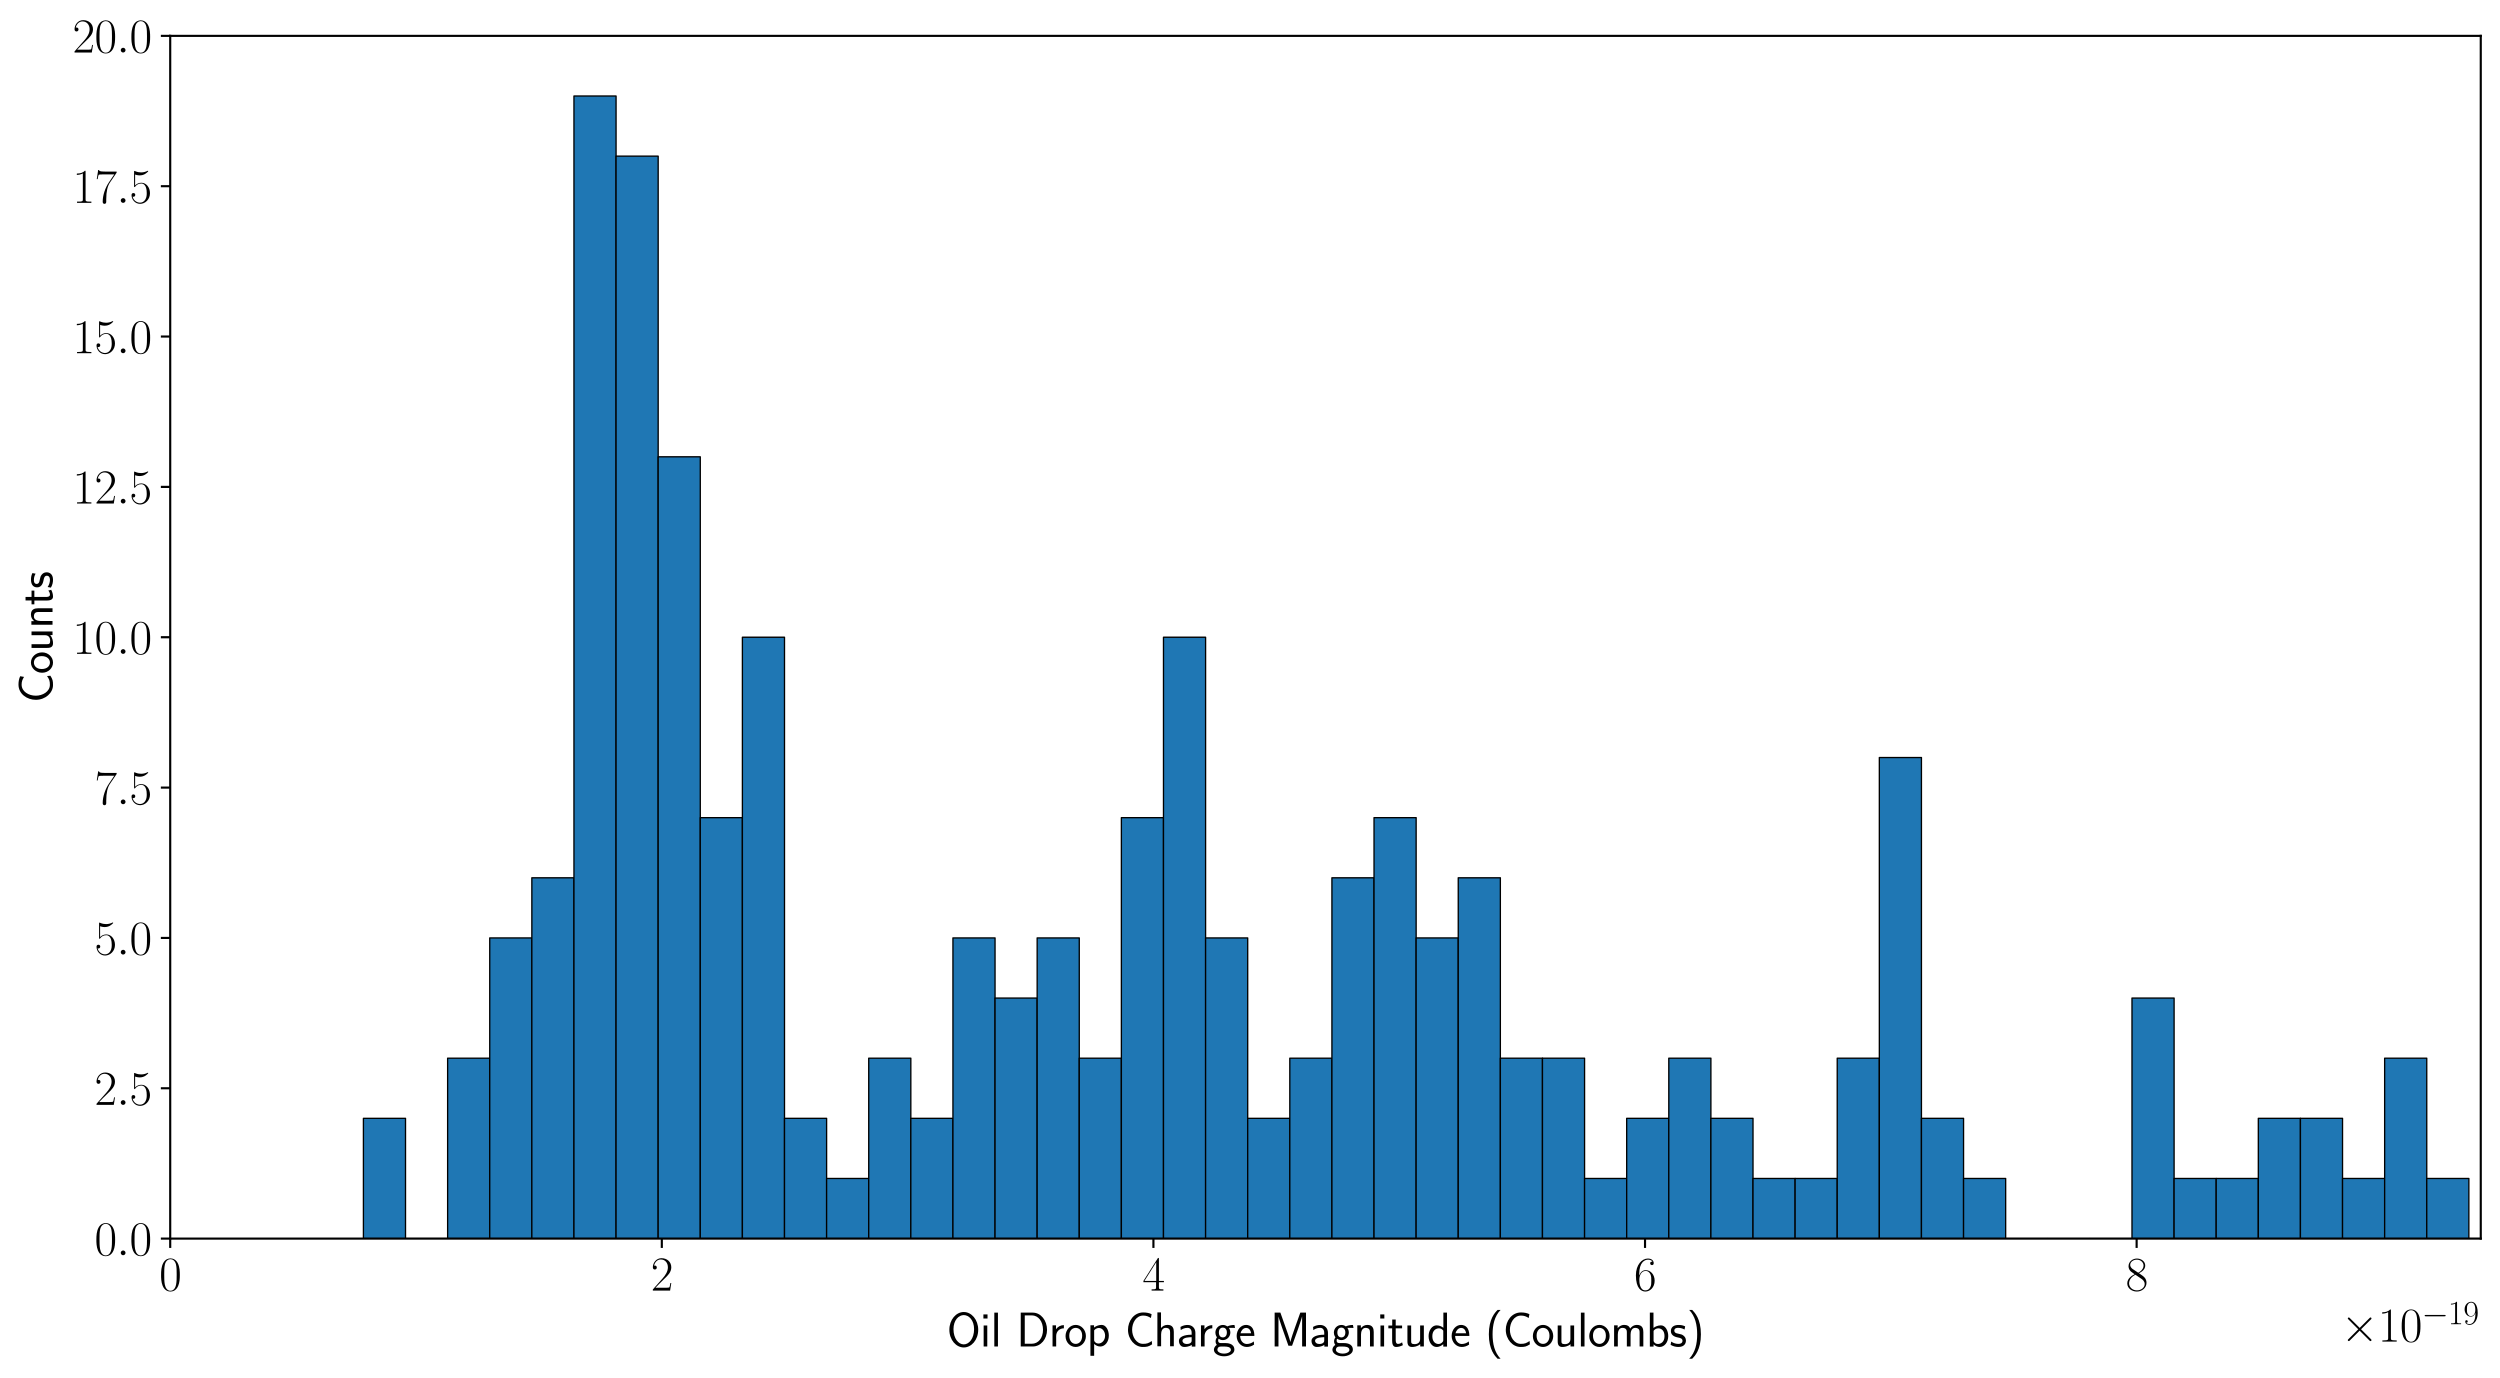 <?xml version="1.0" encoding="utf-8" standalone="no"?>
<!DOCTYPE svg PUBLIC "-//W3C//DTD SVG 1.1//EN"
  "http://www.w3.org/Graphics/SVG/1.1/DTD/svg11.dtd">
<svg xmlns:xlink="http://www.w3.org/1999/xlink" width="935.496pt" height="515.52pt" viewBox="0 0 935.496 515.52" xmlns="http://www.w3.org/2000/svg" version="1.1">
 <defs>
  <style type="text/css">*{stroke-linejoin: round; stroke-linecap: butt}</style>
 </defs>
 <g id="figure_1">
  <g id="patch_1">
   <path d="M 0 515.52 
L 935.496 515.52 
L 935.496 0 
L 0 0 
z
" style="fill: #ffffff"/>
  </g>
  <g id="axes_1">
   <g id="patch_2">
    <path d="M 63.692 463.477 
L 928.296 463.477 
L 928.296 13.427 
L 63.692 13.427 
z
" style="fill: #ffffff"/>
   </g>
   <g id="patch_3">
    <path d="M 135.987 463.477 
L 151.744 463.477 
L 151.744 418.472 
L 135.987 418.472 
z
" clip-path="url(#p22aaba06f8)" style="fill: #1f77b4; stroke: #000000; stroke-width: 0.5; stroke-linejoin: miter"/>
   </g>
   <g id="patch_4">
    <path d="M 151.744 463.477 
L 167.502 463.477 
L 167.502 463.477 
L 151.744 463.477 
z
" clip-path="url(#p22aaba06f8)" style="fill: #1f77b4; stroke: #000000; stroke-width: 0.5; stroke-linejoin: miter"/>
   </g>
   <g id="patch_5">
    <path d="M 167.502 463.477 
L 183.259 463.477 
L 183.259 395.969 
L 167.502 395.969 
z
" clip-path="url(#p22aaba06f8)" style="fill: #1f77b4; stroke: #000000; stroke-width: 0.5; stroke-linejoin: miter"/>
   </g>
   <g id="patch_6">
    <path d="M 183.259 463.477 
L 199.016 463.477 
L 199.016 350.964 
L 183.259 350.964 
z
" clip-path="url(#p22aaba06f8)" style="fill: #1f77b4; stroke: #000000; stroke-width: 0.5; stroke-linejoin: miter"/>
   </g>
   <g id="patch_7">
    <path d="M 199.016 463.477 
L 214.773 463.477 
L 214.773 328.462 
L 199.016 328.462 
z
" clip-path="url(#p22aaba06f8)" style="fill: #1f77b4; stroke: #000000; stroke-width: 0.5; stroke-linejoin: miter"/>
   </g>
   <g id="patch_8">
    <path d="M 214.773 463.477 
L 230.53 463.477 
L 230.53 35.929 
L 214.773 35.929 
z
" clip-path="url(#p22aaba06f8)" style="fill: #1f77b4; stroke: #000000; stroke-width: 0.5; stroke-linejoin: miter"/>
   </g>
   <g id="patch_9">
    <path d="M 230.53 463.477 
L 246.287 463.477 
L 246.287 58.432 
L 230.53 58.432 
z
" clip-path="url(#p22aaba06f8)" style="fill: #1f77b4; stroke: #000000; stroke-width: 0.5; stroke-linejoin: miter"/>
   </g>
   <g id="patch_10">
    <path d="M 246.287 463.477 
L 262.044 463.477 
L 262.044 170.944 
L 246.287 170.944 
z
" clip-path="url(#p22aaba06f8)" style="fill: #1f77b4; stroke: #000000; stroke-width: 0.5; stroke-linejoin: miter"/>
   </g>
   <g id="patch_11">
    <path d="M 262.044 463.477 
L 277.802 463.477 
L 277.802 305.959 
L 262.044 305.959 
z
" clip-path="url(#p22aaba06f8)" style="fill: #1f77b4; stroke: #000000; stroke-width: 0.5; stroke-linejoin: miter"/>
   </g>
   <g id="patch_12">
    <path d="M 277.802 463.477 
L 293.559 463.477 
L 293.559 238.452 
L 277.802 238.452 
z
" clip-path="url(#p22aaba06f8)" style="fill: #1f77b4; stroke: #000000; stroke-width: 0.5; stroke-linejoin: miter"/>
   </g>
   <g id="patch_13">
    <path d="M 293.559 463.477 
L 309.316 463.477 
L 309.316 418.472 
L 293.559 418.472 
z
" clip-path="url(#p22aaba06f8)" style="fill: #1f77b4; stroke: #000000; stroke-width: 0.5; stroke-linejoin: miter"/>
   </g>
   <g id="patch_14">
    <path d="M 309.316 463.477 
L 325.073 463.477 
L 325.073 440.975 
L 309.316 440.975 
z
" clip-path="url(#p22aaba06f8)" style="fill: #1f77b4; stroke: #000000; stroke-width: 0.5; stroke-linejoin: miter"/>
   </g>
   <g id="patch_15">
    <path d="M 325.073 463.477 
L 340.83 463.477 
L 340.83 395.969 
L 325.073 395.969 
z
" clip-path="url(#p22aaba06f8)" style="fill: #1f77b4; stroke: #000000; stroke-width: 0.5; stroke-linejoin: miter"/>
   </g>
   <g id="patch_16">
    <path d="M 340.83 463.477 
L 356.587 463.477 
L 356.587 418.472 
L 340.83 418.472 
z
" clip-path="url(#p22aaba06f8)" style="fill: #1f77b4; stroke: #000000; stroke-width: 0.5; stroke-linejoin: miter"/>
   </g>
   <g id="patch_17">
    <path d="M 356.587 463.477 
L 372.344 463.477 
L 372.344 350.964 
L 356.587 350.964 
z
" clip-path="url(#p22aaba06f8)" style="fill: #1f77b4; stroke: #000000; stroke-width: 0.5; stroke-linejoin: miter"/>
   </g>
   <g id="patch_18">
    <path d="M 372.344 463.477 
L 388.102 463.477 
L 388.102 373.467 
L 372.344 373.467 
z
" clip-path="url(#p22aaba06f8)" style="fill: #1f77b4; stroke: #000000; stroke-width: 0.5; stroke-linejoin: miter"/>
   </g>
   <g id="patch_19">
    <path d="M 388.102 463.477 
L 403.859 463.477 
L 403.859 350.964 
L 388.102 350.964 
z
" clip-path="url(#p22aaba06f8)" style="fill: #1f77b4; stroke: #000000; stroke-width: 0.5; stroke-linejoin: miter"/>
   </g>
   <g id="patch_20">
    <path d="M 403.859 463.477 
L 419.616 463.477 
L 419.616 395.969 
L 403.859 395.969 
z
" clip-path="url(#p22aaba06f8)" style="fill: #1f77b4; stroke: #000000; stroke-width: 0.5; stroke-linejoin: miter"/>
   </g>
   <g id="patch_21">
    <path d="M 419.616 463.477 
L 435.373 463.477 
L 435.373 305.959 
L 419.616 305.959 
z
" clip-path="url(#p22aaba06f8)" style="fill: #1f77b4; stroke: #000000; stroke-width: 0.5; stroke-linejoin: miter"/>
   </g>
   <g id="patch_22">
    <path d="M 435.373 463.477 
L 451.13 463.477 
L 451.13 238.452 
L 435.373 238.452 
z
" clip-path="url(#p22aaba06f8)" style="fill: #1f77b4; stroke: #000000; stroke-width: 0.5; stroke-linejoin: miter"/>
   </g>
   <g id="patch_23">
    <path d="M 451.13 463.477 
L 466.887 463.477 
L 466.887 350.964 
L 451.13 350.964 
z
" clip-path="url(#p22aaba06f8)" style="fill: #1f77b4; stroke: #000000; stroke-width: 0.5; stroke-linejoin: miter"/>
   </g>
   <g id="patch_24">
    <path d="M 466.887 463.477 
L 482.644 463.477 
L 482.644 418.472 
L 466.887 418.472 
z
" clip-path="url(#p22aaba06f8)" style="fill: #1f77b4; stroke: #000000; stroke-width: 0.5; stroke-linejoin: miter"/>
   </g>
   <g id="patch_25">
    <path d="M 482.644 463.477 
L 498.402 463.477 
L 498.402 395.969 
L 482.644 395.969 
z
" clip-path="url(#p22aaba06f8)" style="fill: #1f77b4; stroke: #000000; stroke-width: 0.5; stroke-linejoin: miter"/>
   </g>
   <g id="patch_26">
    <path d="M 498.402 463.477 
L 514.159 463.477 
L 514.159 328.462 
L 498.402 328.462 
z
" clip-path="url(#p22aaba06f8)" style="fill: #1f77b4; stroke: #000000; stroke-width: 0.5; stroke-linejoin: miter"/>
   </g>
   <g id="patch_27">
    <path d="M 514.159 463.477 
L 529.916 463.477 
L 529.916 305.959 
L 514.159 305.959 
z
" clip-path="url(#p22aaba06f8)" style="fill: #1f77b4; stroke: #000000; stroke-width: 0.5; stroke-linejoin: miter"/>
   </g>
   <g id="patch_28">
    <path d="M 529.916 463.477 
L 545.673 463.477 
L 545.673 350.964 
L 529.916 350.964 
z
" clip-path="url(#p22aaba06f8)" style="fill: #1f77b4; stroke: #000000; stroke-width: 0.5; stroke-linejoin: miter"/>
   </g>
   <g id="patch_29">
    <path d="M 545.673 463.477 
L 561.43 463.477 
L 561.43 328.462 
L 545.673 328.462 
z
" clip-path="url(#p22aaba06f8)" style="fill: #1f77b4; stroke: #000000; stroke-width: 0.5; stroke-linejoin: miter"/>
   </g>
   <g id="patch_30">
    <path d="M 561.43 463.477 
L 577.187 463.477 
L 577.187 395.969 
L 561.43 395.969 
z
" clip-path="url(#p22aaba06f8)" style="fill: #1f77b4; stroke: #000000; stroke-width: 0.5; stroke-linejoin: miter"/>
   </g>
   <g id="patch_31">
    <path d="M 577.187 463.477 
L 592.944 463.477 
L 592.944 395.969 
L 577.187 395.969 
z
" clip-path="url(#p22aaba06f8)" style="fill: #1f77b4; stroke: #000000; stroke-width: 0.5; stroke-linejoin: miter"/>
   </g>
   <g id="patch_32">
    <path d="M 592.944 463.477 
L 608.701 463.477 
L 608.701 440.975 
L 592.944 440.975 
z
" clip-path="url(#p22aaba06f8)" style="fill: #1f77b4; stroke: #000000; stroke-width: 0.5; stroke-linejoin: miter"/>
   </g>
   <g id="patch_33">
    <path d="M 608.701 463.477 
L 624.459 463.477 
L 624.459 418.472 
L 608.701 418.472 
z
" clip-path="url(#p22aaba06f8)" style="fill: #1f77b4; stroke: #000000; stroke-width: 0.5; stroke-linejoin: miter"/>
   </g>
   <g id="patch_34">
    <path d="M 624.459 463.477 
L 640.216 463.477 
L 640.216 395.969 
L 624.459 395.969 
z
" clip-path="url(#p22aaba06f8)" style="fill: #1f77b4; stroke: #000000; stroke-width: 0.5; stroke-linejoin: miter"/>
   </g>
   <g id="patch_35">
    <path d="M 640.216 463.477 
L 655.973 463.477 
L 655.973 418.472 
L 640.216 418.472 
z
" clip-path="url(#p22aaba06f8)" style="fill: #1f77b4; stroke: #000000; stroke-width: 0.5; stroke-linejoin: miter"/>
   </g>
   <g id="patch_36">
    <path d="M 655.973 463.477 
L 671.73 463.477 
L 671.73 440.975 
L 655.973 440.975 
z
" clip-path="url(#p22aaba06f8)" style="fill: #1f77b4; stroke: #000000; stroke-width: 0.5; stroke-linejoin: miter"/>
   </g>
   <g id="patch_37">
    <path d="M 671.73 463.477 
L 687.487 463.477 
L 687.487 440.975 
L 671.73 440.975 
z
" clip-path="url(#p22aaba06f8)" style="fill: #1f77b4; stroke: #000000; stroke-width: 0.5; stroke-linejoin: miter"/>
   </g>
   <g id="patch_38">
    <path d="M 687.487 463.477 
L 703.244 463.477 
L 703.244 395.969 
L 687.487 395.969 
z
" clip-path="url(#p22aaba06f8)" style="fill: #1f77b4; stroke: #000000; stroke-width: 0.5; stroke-linejoin: miter"/>
   </g>
   <g id="patch_39">
    <path d="M 703.244 463.477 
L 719.001 463.477 
L 719.001 283.457 
L 703.244 283.457 
z
" clip-path="url(#p22aaba06f8)" style="fill: #1f77b4; stroke: #000000; stroke-width: 0.5; stroke-linejoin: miter"/>
   </g>
   <g id="patch_40">
    <path d="M 719.001 463.477 
L 734.759 463.477 
L 734.759 418.472 
L 719.001 418.472 
z
" clip-path="url(#p22aaba06f8)" style="fill: #1f77b4; stroke: #000000; stroke-width: 0.5; stroke-linejoin: miter"/>
   </g>
   <g id="patch_41">
    <path d="M 734.759 463.477 
L 750.516 463.477 
L 750.516 440.975 
L 734.759 440.975 
z
" clip-path="url(#p22aaba06f8)" style="fill: #1f77b4; stroke: #000000; stroke-width: 0.5; stroke-linejoin: miter"/>
   </g>
   <g id="patch_42">
    <path d="M 750.516 463.477 
L 766.273 463.477 
L 766.273 463.477 
L 750.516 463.477 
z
" clip-path="url(#p22aaba06f8)" style="fill: #1f77b4; stroke: #000000; stroke-width: 0.5; stroke-linejoin: miter"/>
   </g>
   <g id="patch_43">
    <path d="M 766.273 463.477 
L 782.03 463.477 
L 782.03 463.477 
L 766.273 463.477 
z
" clip-path="url(#p22aaba06f8)" style="fill: #1f77b4; stroke: #000000; stroke-width: 0.5; stroke-linejoin: miter"/>
   </g>
   <g id="patch_44">
    <path d="M 782.03 463.477 
L 797.787 463.477 
L 797.787 463.477 
L 782.03 463.477 
z
" clip-path="url(#p22aaba06f8)" style="fill: #1f77b4; stroke: #000000; stroke-width: 0.5; stroke-linejoin: miter"/>
   </g>
   <g id="patch_45">
    <path d="M 797.787 463.477 
L 813.544 463.477 
L 813.544 373.467 
L 797.787 373.467 
z
" clip-path="url(#p22aaba06f8)" style="fill: #1f77b4; stroke: #000000; stroke-width: 0.5; stroke-linejoin: miter"/>
   </g>
   <g id="patch_46">
    <path d="M 813.544 463.477 
L 829.301 463.477 
L 829.301 440.975 
L 813.544 440.975 
z
" clip-path="url(#p22aaba06f8)" style="fill: #1f77b4; stroke: #000000; stroke-width: 0.5; stroke-linejoin: miter"/>
   </g>
   <g id="patch_47">
    <path d="M 829.301 463.477 
L 845.059 463.477 
L 845.059 440.975 
L 829.301 440.975 
z
" clip-path="url(#p22aaba06f8)" style="fill: #1f77b4; stroke: #000000; stroke-width: 0.5; stroke-linejoin: miter"/>
   </g>
   <g id="patch_48">
    <path d="M 845.059 463.477 
L 860.816 463.477 
L 860.816 418.472 
L 845.059 418.472 
z
" clip-path="url(#p22aaba06f8)" style="fill: #1f77b4; stroke: #000000; stroke-width: 0.5; stroke-linejoin: miter"/>
   </g>
   <g id="patch_49">
    <path d="M 860.816 463.477 
L 876.573 463.477 
L 876.573 418.472 
L 860.816 418.472 
z
" clip-path="url(#p22aaba06f8)" style="fill: #1f77b4; stroke: #000000; stroke-width: 0.5; stroke-linejoin: miter"/>
   </g>
   <g id="patch_50">
    <path d="M 876.573 463.477 
L 892.33 463.477 
L 892.33 440.975 
L 876.573 440.975 
z
" clip-path="url(#p22aaba06f8)" style="fill: #1f77b4; stroke: #000000; stroke-width: 0.5; stroke-linejoin: miter"/>
   </g>
   <g id="patch_51">
    <path d="M 892.33 463.477 
L 908.087 463.477 
L 908.087 395.969 
L 892.33 395.969 
z
" clip-path="url(#p22aaba06f8)" style="fill: #1f77b4; stroke: #000000; stroke-width: 0.5; stroke-linejoin: miter"/>
   </g>
   <g id="patch_52">
    <path d="M 908.087 463.477 
L 923.844 463.477 
L 923.844 440.975 
L 908.087 440.975 
z
" clip-path="url(#p22aaba06f8)" style="fill: #1f77b4; stroke: #000000; stroke-width: 0.5; stroke-linejoin: miter"/>
   </g>
   <g id="patch_53">
    <path d="M 923.844 463.477 
L 939.601 463.477 
L 939.601 463.477 
L 923.844 463.477 
z
" clip-path="url(#p22aaba06f8)" style="fill: #1f77b4; stroke: #000000; stroke-width: 0.5; stroke-linejoin: miter"/>
   </g>
   <g id="patch_54">
    <path d="M 939.601 463.477 
L 955.358 463.477 
L 955.358 463.477 
L 939.601 463.477 
z
" clip-path="url(#p22aaba06f8)" style="fill: #1f77b4; stroke: #000000; stroke-width: 0.5; stroke-linejoin: miter"/>
   </g>
   <g id="patch_55">
    <path d="M 955.358 463.477 
L 971.116 463.477 
L 971.116 463.477 
L 955.358 463.477 
z
" clip-path="url(#p22aaba06f8)" style="fill: #1f77b4; stroke: #000000; stroke-width: 0.5; stroke-linejoin: miter"/>
   </g>
   <g id="patch_56">
    <path d="M 971.116 463.477 
L 986.873 463.477 
L 986.873 463.477 
L 971.116 463.477 
z
" clip-path="url(#p22aaba06f8)" style="fill: #1f77b4; stroke: #000000; stroke-width: 0.5; stroke-linejoin: miter"/>
   </g>
   <g id="patch_57">
    <path d="M 986.873 463.477 
L 1002.63 463.477 
L 1002.63 463.477 
L 986.873 463.477 
z
" clip-path="url(#p22aaba06f8)" style="fill: #1f77b4; stroke: #000000; stroke-width: 0.5; stroke-linejoin: miter"/>
   </g>
   <g id="patch_58">
    <path d="M 1002.63 463.477 
L 1018.387 463.477 
L 1018.387 463.477 
L 1002.63 463.477 
z
" clip-path="url(#p22aaba06f8)" style="fill: #1f77b4; stroke: #000000; stroke-width: 0.5; stroke-linejoin: miter"/>
   </g>
   <g id="patch_59">
    <path d="M 1018.387 463.477 
L 1034.144 463.477 
L 1034.144 463.477 
L 1018.387 463.477 
z
" clip-path="url(#p22aaba06f8)" style="fill: #1f77b4; stroke: #000000; stroke-width: 0.5; stroke-linejoin: miter"/>
   </g>
   <g id="patch_60">
    <path d="M 1034.144 463.477 
L 1049.901 463.477 
L 1049.901 463.477 
L 1034.144 463.477 
z
" clip-path="url(#p22aaba06f8)" style="fill: #1f77b4; stroke: #000000; stroke-width: 0.5; stroke-linejoin: miter"/>
   </g>
   <g id="patch_61">
    <path d="M 1049.901 463.477 
L 1065.658 463.477 
L 1065.658 463.477 
L 1049.901 463.477 
z
" clip-path="url(#p22aaba06f8)" style="fill: #1f77b4; stroke: #000000; stroke-width: 0.5; stroke-linejoin: miter"/>
   </g>
   <g id="patch_62">
    <path d="M 1065.658 463.477 
L 1081.416 463.477 
L 1081.416 463.477 
L 1065.658 463.477 
z
" clip-path="url(#p22aaba06f8)" style="fill: #1f77b4; stroke: #000000; stroke-width: 0.5; stroke-linejoin: miter"/>
   </g>
   <g id="patch_63">
    <path d="M 1081.416 463.477 
L 1097.173 463.477 
L 1097.173 463.477 
L 1081.416 463.477 
z
" clip-path="url(#p22aaba06f8)" style="fill: #1f77b4; stroke: #000000; stroke-width: 0.5; stroke-linejoin: miter"/>
   </g>
   <g id="patch_64">
    <path d="M 1097.173 463.477 
L 1112.93 463.477 
L 1112.93 463.477 
L 1097.173 463.477 
z
" clip-path="url(#p22aaba06f8)" style="fill: #1f77b4; stroke: #000000; stroke-width: 0.5; stroke-linejoin: miter"/>
   </g>
   <g id="patch_65">
    <path d="M 1112.93 463.477 
L 1128.687 463.477 
L 1128.687 463.477 
L 1112.93 463.477 
z
" clip-path="url(#p22aaba06f8)" style="fill: #1f77b4; stroke: #000000; stroke-width: 0.5; stroke-linejoin: miter"/>
   </g>
   <g id="patch_66">
    <path d="M 1128.687 463.477 
L 1144.444 463.477 
L 1144.444 463.477 
L 1128.687 463.477 
z
" clip-path="url(#p22aaba06f8)" style="fill: #1f77b4; stroke: #000000; stroke-width: 0.5; stroke-linejoin: miter"/>
   </g>
   <g id="patch_67">
    <path d="M 1144.444 463.477 
L 1160.201 463.477 
L 1160.201 463.477 
L 1144.444 463.477 
z
" clip-path="url(#p22aaba06f8)" style="fill: #1f77b4; stroke: #000000; stroke-width: 0.5; stroke-linejoin: miter"/>
   </g>
   <g id="patch_68">
    <path d="M 1160.201 463.477 
L 1175.958 463.477 
L 1175.958 463.477 
L 1160.201 463.477 
z
" clip-path="url(#p22aaba06f8)" style="fill: #1f77b4; stroke: #000000; stroke-width: 0.5; stroke-linejoin: miter"/>
   </g>
   <g id="patch_69">
    <path d="M 1175.958 463.477 
L 1191.716 463.477 
L 1191.716 463.477 
L 1175.958 463.477 
z
" clip-path="url(#p22aaba06f8)" style="fill: #1f77b4; stroke: #000000; stroke-width: 0.5; stroke-linejoin: miter"/>
   </g>
   <g id="patch_70">
    <path d="M 1191.716 463.477 
L 1207.473 463.477 
L 1207.473 463.477 
L 1191.716 463.477 
z
" clip-path="url(#p22aaba06f8)" style="fill: #1f77b4; stroke: #000000; stroke-width: 0.5; stroke-linejoin: miter"/>
   </g>
   <g id="patch_71">
    <path d="M 1207.473 463.477 
L 1223.23 463.477 
L 1223.23 463.477 
L 1207.473 463.477 
z
" clip-path="url(#p22aaba06f8)" style="fill: #1f77b4; stroke: #000000; stroke-width: 0.5; stroke-linejoin: miter"/>
   </g>
   <g id="patch_72">
    <path d="M 1223.23 463.477 
L 1238.987 463.477 
L 1238.987 463.477 
L 1223.23 463.477 
z
" clip-path="url(#p22aaba06f8)" style="fill: #1f77b4; stroke: #000000; stroke-width: 0.5; stroke-linejoin: miter"/>
   </g>
   <g id="patch_73">
    <path d="M 1238.987 463.477 
L 1254.744 463.477 
L 1254.744 463.477 
L 1238.987 463.477 
z
" clip-path="url(#p22aaba06f8)" style="fill: #1f77b4; stroke: #000000; stroke-width: 0.5; stroke-linejoin: miter"/>
   </g>
   <g id="patch_74">
    <path d="M 1254.744 463.477 
L 1270.501 463.477 
L 1270.501 463.477 
L 1254.744 463.477 
z
" clip-path="url(#p22aaba06f8)" style="fill: #1f77b4; stroke: #000000; stroke-width: 0.5; stroke-linejoin: miter"/>
   </g>
   <g id="patch_75">
    <path d="M 1270.501 463.477 
L 1286.258 463.477 
L 1286.258 463.477 
L 1270.501 463.477 
z
" clip-path="url(#p22aaba06f8)" style="fill: #1f77b4; stroke: #000000; stroke-width: 0.5; stroke-linejoin: miter"/>
   </g>
   <g id="patch_76">
    <path d="M 1286.258 463.477 
L 1302.015 463.477 
L 1302.015 463.477 
L 1286.258 463.477 
z
" clip-path="url(#p22aaba06f8)" style="fill: #1f77b4; stroke: #000000; stroke-width: 0.5; stroke-linejoin: miter"/>
   </g>
   <g id="patch_77">
    <path d="M 1302.015 463.477 
L 1317.773 463.477 
L 1317.773 463.477 
L 1302.015 463.477 
z
" clip-path="url(#p22aaba06f8)" style="fill: #1f77b4; stroke: #000000; stroke-width: 0.5; stroke-linejoin: miter"/>
   </g>
   <g id="patch_78">
    <path d="M 1317.773 463.477 
L 1333.53 463.477 
L 1333.53 463.477 
L 1317.773 463.477 
z
" clip-path="url(#p22aaba06f8)" style="fill: #1f77b4; stroke: #000000; stroke-width: 0.5; stroke-linejoin: miter"/>
   </g>
   <g id="patch_79">
    <path d="M 1333.53 463.477 
L 1349.287 463.477 
L 1349.287 463.477 
L 1333.53 463.477 
z
" clip-path="url(#p22aaba06f8)" style="fill: #1f77b4; stroke: #000000; stroke-width: 0.5; stroke-linejoin: miter"/>
   </g>
   <g id="patch_80">
    <path d="M 1349.287 463.477 
L 1365.044 463.477 
L 1365.044 463.477 
L 1349.287 463.477 
z
" clip-path="url(#p22aaba06f8)" style="fill: #1f77b4; stroke: #000000; stroke-width: 0.5; stroke-linejoin: miter"/>
   </g>
   <g id="patch_81">
    <path d="M 1365.044 463.477 
L 1380.801 463.477 
L 1380.801 463.477 
L 1365.044 463.477 
z
" clip-path="url(#p22aaba06f8)" style="fill: #1f77b4; stroke: #000000; stroke-width: 0.5; stroke-linejoin: miter"/>
   </g>
   <g id="patch_82">
    <path d="M 1380.801 463.477 
L 1396.558 463.477 
L 1396.558 463.477 
L 1380.801 463.477 
z
" clip-path="url(#p22aaba06f8)" style="fill: #1f77b4; stroke: #000000; stroke-width: 0.5; stroke-linejoin: miter"/>
   </g>
   <g id="patch_83">
    <path d="M 1396.558 463.477 
L 1412.315 463.477 
L 1412.315 463.477 
L 1396.558 463.477 
z
" clip-path="url(#p22aaba06f8)" style="fill: #1f77b4; stroke: #000000; stroke-width: 0.5; stroke-linejoin: miter"/>
   </g>
   <g id="patch_84">
    <path d="M 1412.315 463.477 
L 1428.073 463.477 
L 1428.073 463.477 
L 1412.315 463.477 
z
" clip-path="url(#p22aaba06f8)" style="fill: #1f77b4; stroke: #000000; stroke-width: 0.5; stroke-linejoin: miter"/>
   </g>
   <g id="patch_85">
    <path d="M 1428.073 463.477 
L 1443.83 463.477 
L 1443.83 463.477 
L 1428.073 463.477 
z
" clip-path="url(#p22aaba06f8)" style="fill: #1f77b4; stroke: #000000; stroke-width: 0.5; stroke-linejoin: miter"/>
   </g>
   <g id="patch_86">
    <path d="M 1443.83 463.477 
L 1459.587 463.477 
L 1459.587 463.477 
L 1443.83 463.477 
z
" clip-path="url(#p22aaba06f8)" style="fill: #1f77b4; stroke: #000000; stroke-width: 0.5; stroke-linejoin: miter"/>
   </g>
   <g id="patch_87">
    <path d="M 1459.587 463.477 
L 1475.344 463.477 
L 1475.344 463.477 
L 1459.587 463.477 
z
" clip-path="url(#p22aaba06f8)" style="fill: #1f77b4; stroke: #000000; stroke-width: 0.5; stroke-linejoin: miter"/>
   </g>
   <g id="patch_88">
    <path d="M 1475.344 463.477 
L 1491.101 463.477 
L 1491.101 463.477 
L 1475.344 463.477 
z
" clip-path="url(#p22aaba06f8)" style="fill: #1f77b4; stroke: #000000; stroke-width: 0.5; stroke-linejoin: miter"/>
   </g>
   <g id="patch_89">
    <path d="M 1491.101 463.477 
L 1506.858 463.477 
L 1506.858 463.477 
L 1491.101 463.477 
z
" clip-path="url(#p22aaba06f8)" style="fill: #1f77b4; stroke: #000000; stroke-width: 0.5; stroke-linejoin: miter"/>
   </g>
   <g id="patch_90">
    <path d="M 1506.858 463.477 
L 1522.615 463.477 
L 1522.615 463.477 
L 1506.858 463.477 
z
" clip-path="url(#p22aaba06f8)" style="fill: #1f77b4; stroke: #000000; stroke-width: 0.5; stroke-linejoin: miter"/>
   </g>
   <g id="patch_91">
    <path d="M 1522.615 463.477 
L 1538.373 463.477 
L 1538.373 463.477 
L 1522.615 463.477 
z
" clip-path="url(#p22aaba06f8)" style="fill: #1f77b4; stroke: #000000; stroke-width: 0.5; stroke-linejoin: miter"/>
   </g>
   <g id="patch_92">
    <path d="M 1538.373 463.477 
L 1554.13 463.477 
L 1554.13 463.477 
L 1538.373 463.477 
z
" clip-path="url(#p22aaba06f8)" style="fill: #1f77b4; stroke: #000000; stroke-width: 0.5; stroke-linejoin: miter"/>
   </g>
   <g id="patch_93">
    <path d="M 1554.13 463.477 
L 1569.887 463.477 
L 1569.887 463.477 
L 1554.13 463.477 
z
" clip-path="url(#p22aaba06f8)" style="fill: #1f77b4; stroke: #000000; stroke-width: 0.5; stroke-linejoin: miter"/>
   </g>
   <g id="patch_94">
    <path d="M 1569.887 463.477 
L 1585.644 463.477 
L 1585.644 463.477 
L 1569.887 463.477 
z
" clip-path="url(#p22aaba06f8)" style="fill: #1f77b4; stroke: #000000; stroke-width: 0.5; stroke-linejoin: miter"/>
   </g>
   <g id="patch_95">
    <path d="M 1585.644 463.477 
L 1601.401 463.477 
L 1601.401 463.477 
L 1585.644 463.477 
z
" clip-path="url(#p22aaba06f8)" style="fill: #1f77b4; stroke: #000000; stroke-width: 0.5; stroke-linejoin: miter"/>
   </g>
   <g id="patch_96">
    <path d="M 1601.401 463.477 
L 1617.158 463.477 
L 1617.158 463.477 
L 1601.401 463.477 
z
" clip-path="url(#p22aaba06f8)" style="fill: #1f77b4; stroke: #000000; stroke-width: 0.5; stroke-linejoin: miter"/>
   </g>
   <g id="patch_97">
    <path d="M 1617.158 463.477 
L 1632.915 463.477 
L 1632.915 463.477 
L 1617.158 463.477 
z
" clip-path="url(#p22aaba06f8)" style="fill: #1f77b4; stroke: #000000; stroke-width: 0.5; stroke-linejoin: miter"/>
   </g>
   <g id="patch_98">
    <path d="M 1632.915 463.477 
L 1648.673 463.477 
L 1648.673 463.477 
L 1632.915 463.477 
z
" clip-path="url(#p22aaba06f8)" style="fill: #1f77b4; stroke: #000000; stroke-width: 0.5; stroke-linejoin: miter"/>
   </g>
   <g id="patch_99">
    <path d="M 1648.673 463.477 
L 1664.43 463.477 
L 1664.43 463.477 
L 1648.673 463.477 
z
" clip-path="url(#p22aaba06f8)" style="fill: #1f77b4; stroke: #000000; stroke-width: 0.5; stroke-linejoin: miter"/>
   </g>
   <g id="patch_100">
    <path d="M 1664.43 463.477 
L 1680.187 463.477 
L 1680.187 463.477 
L 1664.43 463.477 
z
" clip-path="url(#p22aaba06f8)" style="fill: #1f77b4; stroke: #000000; stroke-width: 0.5; stroke-linejoin: miter"/>
   </g>
   <g id="patch_101">
    <path d="M 1680.187 463.477 
L 1695.944 463.477 
L 1695.944 463.477 
L 1680.187 463.477 
z
" clip-path="url(#p22aaba06f8)" style="fill: #1f77b4; stroke: #000000; stroke-width: 0.5; stroke-linejoin: miter"/>
   </g>
   <g id="patch_102">
    <path d="M 1695.944 463.477 
L 1711.701 463.477 
L 1711.701 463.477 
L 1695.944 463.477 
z
" clip-path="url(#p22aaba06f8)" style="fill: #1f77b4; stroke: #000000; stroke-width: 0.5; stroke-linejoin: miter"/>
   </g>
   <g id="patch_103">
    <path d="M 1711.701 463.477 
L 1727.458 463.477 
L 1727.458 463.477 
L 1711.701 463.477 
z
" clip-path="url(#p22aaba06f8)" style="fill: #1f77b4; stroke: #000000; stroke-width: 0.5; stroke-linejoin: miter"/>
   </g>
   <g id="patch_104">
    <path d="M 1727.458 463.477 
L 1743.215 463.477 
L 1743.215 463.477 
L 1727.458 463.477 
z
" clip-path="url(#p22aaba06f8)" style="fill: #1f77b4; stroke: #000000; stroke-width: 0.5; stroke-linejoin: miter"/>
   </g>
   <g id="patch_105">
    <path d="M 1743.215 463.477 
L 1758.972 463.477 
L 1758.972 463.477 
L 1743.215 463.477 
z
" clip-path="url(#p22aaba06f8)" style="fill: #1f77b4; stroke: #000000; stroke-width: 0.5; stroke-linejoin: miter"/>
   </g>
   <g id="patch_106">
    <path d="M 1758.972 463.477 
L 1774.73 463.477 
L 1774.73 463.477 
L 1758.972 463.477 
z
" clip-path="url(#p22aaba06f8)" style="fill: #1f77b4; stroke: #000000; stroke-width: 0.5; stroke-linejoin: miter"/>
   </g>
   <g id="patch_107">
    <path d="M 1774.73 463.477 
L 1790.487 463.477 
L 1790.487 463.477 
L 1774.73 463.477 
z
" clip-path="url(#p22aaba06f8)" style="fill: #1f77b4; stroke: #000000; stroke-width: 0.5; stroke-linejoin: miter"/>
   </g>
   <g id="patch_108">
    <path d="M 1790.487 463.477 
L 1806.244 463.477 
L 1806.244 463.477 
L 1790.487 463.477 
z
" clip-path="url(#p22aaba06f8)" style="fill: #1f77b4; stroke: #000000; stroke-width: 0.5; stroke-linejoin: miter"/>
   </g>
   <g id="patch_109">
    <path d="M 1806.244 463.477 
L 1822.001 463.477 
L 1822.001 463.477 
L 1806.244 463.477 
z
" clip-path="url(#p22aaba06f8)" style="fill: #1f77b4; stroke: #000000; stroke-width: 0.5; stroke-linejoin: miter"/>
   </g>
   <g id="patch_110">
    <path d="M 1822.001 463.477 
L 1837.758 463.477 
L 1837.758 463.477 
L 1822.001 463.477 
z
" clip-path="url(#p22aaba06f8)" style="fill: #1f77b4; stroke: #000000; stroke-width: 0.5; stroke-linejoin: miter"/>
   </g>
   <g id="patch_111">
    <path d="M 1837.758 463.477 
L 1853.515 463.477 
L 1853.515 463.477 
L 1837.758 463.477 
z
" clip-path="url(#p22aaba06f8)" style="fill: #1f77b4; stroke: #000000; stroke-width: 0.5; stroke-linejoin: miter"/>
   </g>
   <g id="patch_112">
    <path d="M 1853.515 463.477 
L 1869.272 463.477 
L 1869.272 463.477 
L 1853.515 463.477 
z
" clip-path="url(#p22aaba06f8)" style="fill: #1f77b4; stroke: #000000; stroke-width: 0.5; stroke-linejoin: miter"/>
   </g>
   <g id="patch_113">
    <path d="M 1869.272 463.477 
L 1885.03 463.477 
L 1885.03 463.477 
L 1869.272 463.477 
z
" clip-path="url(#p22aaba06f8)" style="fill: #1f77b4; stroke: #000000; stroke-width: 0.5; stroke-linejoin: miter"/>
   </g>
   <g id="patch_114">
    <path d="M 1885.03 463.477 
L 1900.787 463.477 
L 1900.787 463.477 
L 1885.03 463.477 
z
" clip-path="url(#p22aaba06f8)" style="fill: #1f77b4; stroke: #000000; stroke-width: 0.5; stroke-linejoin: miter"/>
   </g>
   <g id="patch_115">
    <path d="M 1900.787 463.477 
L 1916.544 463.477 
L 1916.544 463.477 
L 1900.787 463.477 
z
" clip-path="url(#p22aaba06f8)" style="fill: #1f77b4; stroke: #000000; stroke-width: 0.5; stroke-linejoin: miter"/>
   </g>
   <g id="patch_116">
    <path d="M 1916.544 463.477 
L 1932.301 463.477 
L 1932.301 463.477 
L 1916.544 463.477 
z
" clip-path="url(#p22aaba06f8)" style="fill: #1f77b4; stroke: #000000; stroke-width: 0.5; stroke-linejoin: miter"/>
   </g>
   <g id="patch_117">
    <path d="M 1932.301 463.477 
L 1948.058 463.477 
L 1948.058 463.477 
L 1932.301 463.477 
z
" clip-path="url(#p22aaba06f8)" style="fill: #1f77b4; stroke: #000000; stroke-width: 0.5; stroke-linejoin: miter"/>
   </g>
   <g id="patch_118">
    <path d="M 1948.058 463.477 
L 1963.815 463.477 
L 1963.815 463.477 
L 1948.058 463.477 
z
" clip-path="url(#p22aaba06f8)" style="fill: #1f77b4; stroke: #000000; stroke-width: 0.5; stroke-linejoin: miter"/>
   </g>
   <g id="patch_119">
    <path d="M 1963.815 463.477 
L 1979.572 463.477 
L 1979.572 463.477 
L 1963.815 463.477 
z
" clip-path="url(#p22aaba06f8)" style="fill: #1f77b4; stroke: #000000; stroke-width: 0.5; stroke-linejoin: miter"/>
   </g>
   <g id="patch_120">
    <path d="M 1979.572 463.477 
L 1995.33 463.477 
L 1995.33 463.477 
L 1979.572 463.477 
z
" clip-path="url(#p22aaba06f8)" style="fill: #1f77b4; stroke: #000000; stroke-width: 0.5; stroke-linejoin: miter"/>
   </g>
   <g id="patch_121">
    <path d="M 1995.33 463.477 
L 2011.087 463.477 
L 2011.087 463.477 
L 1995.33 463.477 
z
" clip-path="url(#p22aaba06f8)" style="fill: #1f77b4; stroke: #000000; stroke-width: 0.5; stroke-linejoin: miter"/>
   </g>
   <g id="patch_122">
    <path d="M 2011.087 463.477 
L 2026.844 463.477 
L 2026.844 463.477 
L 2011.087 463.477 
z
" clip-path="url(#p22aaba06f8)" style="fill: #1f77b4; stroke: #000000; stroke-width: 0.5; stroke-linejoin: miter"/>
   </g>
   <g id="patch_123">
    <path d="M 2026.844 463.477 
L 2042.601 463.477 
L 2042.601 463.477 
L 2026.844 463.477 
z
" clip-path="url(#p22aaba06f8)" style="fill: #1f77b4; stroke: #000000; stroke-width: 0.5; stroke-linejoin: miter"/>
   </g>
   <g id="patch_124">
    <path d="M 2042.601 463.477 
L 2058.358 463.477 
L 2058.358 463.477 
L 2042.601 463.477 
z
" clip-path="url(#p22aaba06f8)" style="fill: #1f77b4; stroke: #000000; stroke-width: 0.5; stroke-linejoin: miter"/>
   </g>
   <g id="patch_125">
    <path d="M 2058.358 463.477 
L 2074.115 463.477 
L 2074.115 463.477 
L 2058.358 463.477 
z
" clip-path="url(#p22aaba06f8)" style="fill: #1f77b4; stroke: #000000; stroke-width: 0.5; stroke-linejoin: miter"/>
   </g>
   <g id="patch_126">
    <path d="M 2074.115 463.477 
L 2089.872 463.477 
L 2089.872 463.477 
L 2074.115 463.477 
z
" clip-path="url(#p22aaba06f8)" style="fill: #1f77b4; stroke: #000000; stroke-width: 0.5; stroke-linejoin: miter"/>
   </g>
   <g id="patch_127">
    <path d="M 2089.872 463.477 
L 2105.629 463.477 
L 2105.629 463.477 
L 2089.872 463.477 
z
" clip-path="url(#p22aaba06f8)" style="fill: #1f77b4; stroke: #000000; stroke-width: 0.5; stroke-linejoin: miter"/>
   </g>
   <g id="matplotlib.axis_1">
    <g id="xtick_1">
     <g id="line2d_1">
      <defs>
       <path id="mf544c32e12" d="M 0 0 
L 0 3.5 
" style="stroke: #000000; stroke-width: 0.8"/>
      </defs>
      <g>
       <use xlink:href="#mf544c32e12" x="63.692" y="463.477" style="stroke: #000000; stroke-width: 0.8"/>
      </g>
     </g>
     <g id="text_1">
      <!-- $\mathdefault{0}$ -->
      <g transform="translate(59.58 482.93) scale(0.18 -0.18)">
       <defs>
        <path id="CMR17-30" d="M 2688 2025 
C 2688 2416 2682 3080 2413 3591 
C 2176 4039 1798 4198 1466 4198 
C 1158 4198 768 4058 525 3597 
C 269 3118 243 2524 243 2025 
C 243 1661 250 1106 448 619 
C 723 -39 1216 -128 1466 -128 
C 1760 -128 2208 -7 2470 600 
C 2662 1042 2688 1559 2688 2025 
z
M 1466 -26 
C 1056 -26 813 325 723 812 
C 653 1188 653 1738 653 2096 
C 653 2588 653 2997 736 3387 
C 858 3929 1216 4096 1466 4096 
C 1728 4096 2067 3923 2189 3400 
C 2272 3036 2278 2607 2278 2096 
C 2278 1680 2278 1169 2202 792 
C 2067 95 1690 -26 1466 -26 
z
" transform="scale(0.016)"/>
       </defs>
       <use xlink:href="#CMR17-30" transform="scale(0.996)"/>
      </g>
     </g>
    </g>
    <g id="xtick_2">
     <g id="line2d_2">
      <g>
       <use xlink:href="#mf544c32e12" x="247.65" y="463.477" style="stroke: #000000; stroke-width: 0.8"/>
      </g>
     </g>
     <g id="text_2">
      <!-- $\mathdefault{2}$ -->
      <g transform="translate(243.538 482.93) scale(0.18 -0.18)">
       <defs>
        <path id="CMR17-32" d="M 2669 989 
L 2554 989 
C 2490 536 2438 459 2413 420 
C 2381 369 1920 369 1830 369 
L 602 369 
C 832 619 1280 1072 1824 1597 
C 2214 1967 2669 2402 2669 3035 
C 2669 3790 2067 4224 1395 4224 
C 691 4224 262 3604 262 3030 
C 262 2780 448 2748 525 2748 
C 589 2748 781 2787 781 3010 
C 781 3207 614 3264 525 3264 
C 486 3264 448 3258 422 3245 
C 544 3790 915 4058 1306 4058 
C 1862 4058 2227 3617 2227 3035 
C 2227 2479 1901 2000 1536 1584 
L 262 146 
L 262 0 
L 2515 0 
L 2669 989 
z
" transform="scale(0.016)"/>
       </defs>
       <use xlink:href="#CMR17-32" transform="scale(0.996)"/>
      </g>
     </g>
    </g>
    <g id="xtick_3">
     <g id="line2d_3">
      <g>
       <use xlink:href="#mf544c32e12" x="431.608" y="463.477" style="stroke: #000000; stroke-width: 0.8"/>
      </g>
     </g>
     <g id="text_3">
      <!-- $\mathdefault{4}$ -->
      <g transform="translate(427.496 482.93) scale(0.18 -0.18)">
       <defs>
        <path id="CMR17-34" d="M 2150 4122 
C 2150 4256 2144 4256 2029 4256 
L 128 1254 
L 128 1088 
L 1779 1088 
L 1779 457 
C 1779 224 1766 160 1318 160 
L 1197 160 
L 1197 0 
C 1402 0 1747 0 1965 0 
C 2182 0 2528 0 2733 0 
L 2733 160 
L 2611 160 
C 2163 160 2150 224 2150 457 
L 2150 1088 
L 2803 1088 
L 2803 1254 
L 2150 1254 
L 2150 4122 
z
M 1798 3703 
L 1798 1254 
L 256 1254 
L 1798 3703 
z
" transform="scale(0.016)"/>
       </defs>
       <use xlink:href="#CMR17-34" transform="scale(0.996)"/>
      </g>
     </g>
    </g>
    <g id="xtick_4">
     <g id="line2d_4">
      <g>
       <use xlink:href="#mf544c32e12" x="615.567" y="463.477" style="stroke: #000000; stroke-width: 0.8"/>
      </g>
     </g>
     <g id="text_4">
      <!-- $\mathdefault{6}$ -->
      <g transform="translate(611.455 482.93) scale(0.18 -0.18)">
       <defs>
        <path id="CMR17-36" d="M 678 2176 
C 678 3690 1395 4032 1811 4032 
C 1946 4032 2272 4009 2400 3776 
C 2298 3776 2106 3776 2106 3553 
C 2106 3381 2246 3323 2336 3323 
C 2394 3323 2566 3348 2566 3560 
C 2566 3954 2246 4179 1805 4179 
C 1043 4179 243 3390 243 1984 
C 243 253 966 -128 1478 -128 
C 2099 -128 2688 427 2688 1283 
C 2688 2081 2170 2662 1517 2662 
C 1126 2662 838 2407 678 1960 
L 678 2176 
z
M 1478 25 
C 691 25 691 1200 691 1436 
C 691 1896 909 2560 1504 2560 
C 1613 2560 1926 2560 2138 2120 
C 2253 1870 2253 1609 2253 1289 
C 2253 944 2253 690 2118 434 
C 1978 171 1773 25 1478 25 
z
" transform="scale(0.016)"/>
       </defs>
       <use xlink:href="#CMR17-36" transform="scale(0.996)"/>
      </g>
     </g>
    </g>
    <g id="xtick_5">
     <g id="line2d_5">
      <g>
       <use xlink:href="#mf544c32e12" x="799.525" y="463.477" style="stroke: #000000; stroke-width: 0.8"/>
      </g>
     </g>
     <g id="text_5">
      <!-- $\mathdefault{8}$ -->
      <g transform="translate(795.413 482.93) scale(0.18 -0.18)">
       <defs>
        <path id="CMR17-38" d="M 1741 2264 
C 2144 2467 2554 2773 2554 3263 
C 2554 3841 1990 4179 1472 4179 
C 890 4179 378 3759 378 3180 
C 378 3021 416 2747 666 2505 
C 730 2442 998 2251 1171 2130 
C 883 1983 211 1634 211 934 
C 211 279 838 -128 1459 -128 
C 2144 -128 2720 362 2720 1010 
C 2720 1590 2330 1857 2074 2029 
L 1741 2264 
z
M 902 2822 
C 851 2854 595 3051 595 3351 
C 595 3739 998 4032 1459 4032 
C 1965 4032 2336 3676 2336 3262 
C 2336 2669 1670 2331 1638 2331 
C 1632 2331 1626 2331 1574 2370 
L 902 2822 
z
M 2080 1519 
C 2176 1449 2483 1240 2483 851 
C 2483 381 2010 25 1472 25 
C 890 25 448 438 448 940 
C 448 1443 838 1862 1280 2060 
L 2080 1519 
z
" transform="scale(0.016)"/>
       </defs>
       <use xlink:href="#CMR17-38" transform="scale(0.996)"/>
      </g>
     </g>
    </g>
    <g id="text_6">
     <!-- Oil Drop Charge Magnitude (Coulombs) -->
     <g transform="translate(354.295 503.852) scale(0.18 -0.18)">
      <defs>
       <path id="CMSS17-4f" d="M 4096 2178 
C 4096 3503 3219 4497 2214 4497 
C 1210 4497 333 3497 333 2178 
C 333 847 1222 -128 2214 -128 
C 3206 -128 4096 847 4096 2178 
z
M 2214 273 
C 1510 273 870 1057 870 2261 
C 870 3433 1549 4096 2214 4096 
C 2880 4096 3558 3433 3558 2261 
C 3558 1051 2912 273 2214 273 
z
" transform="scale(0.016)"/>
       <path id="CMSS17-69" d="M 979 4183 
L 442 4183 
L 442 3648 
L 979 3648 
L 979 4183 
z
M 947 2739 
L 474 2739 
L 474 0 
L 947 0 
L 947 2739 
z
" transform="scale(0.016)"/>
       <path id="CMSS17-6c" d="M 947 4416 
L 474 4416 
L 474 0 
L 947 0 
L 947 4416 
z
" transform="scale(0.016)"/>
       <path id="CMSS17-44" d="M 570 4416 
L 570 0 
L 2144 0 
C 3194 0 4000 980 4000 2170 
C 4000 3398 3194 4416 2144 4416 
L 570 4416 
z
M 1094 357 
L 1094 4059 
L 2003 4059 
C 2861 4059 3475 3277 3475 2170 
C 3475 1107 2867 357 2003 357 
L 1094 357 
z
" transform="scale(0.016)"/>
       <path id="CMSS17-72" d="M 954 1363 
C 954 1965 1395 2368 1958 2368 
L 1958 2789 
C 1549 2789 1165 2585 934 2253 
L 934 2758 
L 480 2758 
L 480 0 
L 954 0 
L 954 1363 
z
" transform="scale(0.016)"/>
       <path id="CMSS17-6f" d="M 2829 1356 
C 2829 2176 2221 2816 1504 2816 
C 768 2816 173 2157 173 1356 
C 173 544 787 -64 1498 -64 
C 2227 -64 2829 563 2829 1356 
z
M 1504 337 
C 1050 337 659 709 659 1408 
C 659 2151 1114 2427 1498 2427 
C 1914 2427 2342 2126 2342 1408 
C 2342 683 1926 337 1504 337 
z
" transform="scale(0.016)"/>
       <path id="CMSS17-70" d="M 966 333 
C 1178 129 1466 -5 1773 -5 
C 2368 -5 2880 603 2880 1412 
C 2880 2159 2496 2816 1946 2816 
C 1626 2816 1242 2702 954 2472 
L 954 2765 
L 480 2765 
L 480 -1216 
L 966 -1216 
L 966 333 
z
M 966 2100 
C 1018 2176 1235 2415 1587 2415 
C 2035 2415 2394 1960 2394 1412 
C 2394 787 1958 384 1530 384 
C 1402 384 1267 415 1139 523 
C 966 674 966 768 966 857 
L 966 2100 
z
" transform="scale(0.016)"/>
       <path id="CMSS17-43" d="M 3501 714 
C 3072 427 2874 344 2355 344 
C 1459 344 934 1303 934 2179 
C 934 3112 1472 4032 2381 4032 
C 2790 4032 3059 3918 3386 3715 
L 3475 4217 
C 3168 4370 2778 4440 2387 4440 
C 1158 4440 397 3316 397 2179 
C 397 927 1299 -64 2323 -64 
C 2874 -64 3066 -19 3539 280 
L 3501 714 
z
" transform="scale(0.016)"/>
       <path id="CMSS17-68" d="M 2618 1891 
C 2618 2292 2522 2820 1798 2820 
C 1395 2820 1133 2623 947 2407 
L 947 4448 
L 474 4448 
L 474 32 
L 960 32 
L 960 1573 
C 960 1973 1114 2432 1549 2432 
C 2112 2432 2131 2056 2131 1839 
L 2131 32 
L 2618 32 
L 2618 1891 
z
" transform="scale(0.016)"/>
       <path id="CMSS17-61" d="M 2406 1791 
C 2406 2392 1978 2808 1402 2808 
C 1120 2808 813 2757 461 2553 
L 499 2135 
C 659 2248 934 2432 1395 2432 
C 1722 2432 1920 2180 1920 1782 
L 1920 1536 
C 896 1536 256 1238 256 726 
C 256 461 416 -64 947 -64 
C 1043 -64 1562 -64 1933 217 
L 1933 -19 
L 2406 -19 
L 2406 1791 
z
M 1920 816 
C 1920 701 1920 548 1728 434 
C 1562 325 1350 325 1261 325 
C 941 325 723 511 723 744 
C 723 1211 1722 1211 1920 1211 
L 1920 816 
z
" transform="scale(0.016)"/>
       <path id="CMSS17-67" d="M 2848 2808 
C 2483 2808 2170 2738 1914 2617 
C 1702 2777 1485 2808 1338 2808 
C 781 2808 358 2349 358 1814 
C 358 1468 550 1207 563 1195 
C 448 1035 384 863 384 672 
C 384 448 474 289 544 200 
C 211 -3 166 -314 166 -435 
C 166 -898 749 -1280 1498 -1280 
C 2253 -1280 2835 -898 2835 -428 
C 2835 448 1856 448 1587 448 
L 1069 448 
C 973 448 717 448 717 791 
C 717 921 774 1004 781 1010 
C 877 940 1075 832 1338 832 
C 1869 832 2310 1278 2310 1827 
C 2310 2132 2170 2355 2112 2432 
L 2131 2432 
C 2150 2432 2419 2432 2515 2432 
C 2720 2432 2739 2429 2918 2419 
L 2848 2808 
z
M 1338 1182 
C 1120 1182 813 1315 813 1823 
C 813 2375 1165 2464 1331 2464 
C 1549 2464 1856 2331 1856 1823 
C 1856 1271 1504 1182 1338 1182 
z
M 1581 -10 
C 1734 -10 2381 -10 2381 -442 
C 2381 -714 1984 -929 1504 -929 
C 1018 -929 621 -720 621 -435 
C 621 -403 621 -10 1062 -10 
L 1581 -10 
z
" transform="scale(0.016)"/>
       <path id="CMSS17-65" d="M 2502 1377 
C 2502 1590 2490 2003 2285 2345 
C 2061 2713 1696 2816 1421 2816 
C 755 2816 192 2188 192 1375 
C 192 582 774 -64 1510 -64 
C 1798 -64 2150 19 2470 248 
C 2470 274 2458 414 2451 420 
C 2451 433 2432 630 2432 656 
C 2125 407 1773 325 1517 325 
C 1107 325 666 667 646 1377 
L 2502 1377 
z
M 698 1728 
C 781 2084 1062 2421 1421 2421 
C 1517 2421 1965 2421 2080 1728 
L 698 1728 
z
" transform="scale(0.016)"/>
       <path id="CMSS17-4d" d="M 3194 2371 
L 2886 1473 
C 2835 1307 2662 791 2624 587 
L 2618 587 
C 2598 715 2560 849 2458 1174 
C 2400 1365 2336 1562 2272 1741 
L 1325 4416 
L 576 4416 
L 576 0 
L 1075 0 
L 1075 3900 
L 1082 3900 
C 1082 3894 1139 3613 1530 2499 
L 2374 96 
L 2848 96 
L 3610 2231 
C 3661 2378 3821 2843 3891 3066 
C 3955 3257 4115 3728 4154 3913 
L 4160 3913 
L 4160 0 
L 4666 0 
L 4666 4416 
L 3923 4416 
L 3194 2371 
z
" transform="scale(0.016)"/>
       <path id="CMSS17-6e" d="M 2618 1877 
C 2618 2283 2522 2816 1798 2816 
C 1389 2816 1120 2606 941 2389 
L 941 2758 
L 474 2758 
L 474 0 
L 960 0 
L 960 1559 
C 960 1964 1114 2428 1549 2428 
C 2112 2428 2131 2048 2131 1829 
L 2131 0 
L 2618 0 
L 2618 1877 
z
" transform="scale(0.016)"/>
       <path id="CMSS17-74" d="M 1069 2368 
L 1901 2368 
L 1901 2737 
L 1069 2737 
L 1069 3520 
L 614 3520 
L 614 2737 
L 109 2737 
L 109 2368 
L 602 2368 
L 602 749 
C 602 384 685 -64 1107 -64 
C 1427 -64 1722 25 2003 172 
L 1901 548 
C 1747 414 1562 337 1363 337 
C 1082 337 1069 696 1069 856 
L 1069 2368 
z
" transform="scale(0.016)"/>
       <path id="CMSS17-75" d="M 2618 2739 
L 2131 2739 
L 2131 972 
C 2131 498 1786 306 1421 306 
C 998 306 960 447 960 709 
L 960 2739 
L 474 2739 
L 474 678 
C 474 179 646 -64 1088 -64 
C 1306 -64 1798 -13 2144 306 
L 2144 0 
L 2618 0 
L 2618 2739 
z
" transform="scale(0.016)"/>
       <path id="CMSS17-64" d="M 2611 4416 
L 2138 4416 
L 2138 2438 
C 1939 2603 1613 2756 1254 2756 
C 672 2756 211 2131 211 1347 
C 211 562 666 -64 1235 -64 
C 1677 -64 1971 172 2125 306 
L 2125 -13 
L 2611 -13 
L 2611 4416 
z
M 2125 836 
C 2125 747 2125 653 1926 482 
C 1798 375 1645 325 1498 325 
C 1152 325 698 576 698 1340 
C 698 2134 1210 2368 1562 2368 
C 1798 2368 1990 2254 2125 2065 
L 2125 836 
z
" transform="scale(0.016)"/>
       <path id="CMSS17-28" d="M 1613 4768 
C 1267 4417 474 3601 474 1588 
C 474 -433 1267 -1243 1613 -1600 
L 2003 -1600 
C 1216 -784 960 357 960 1581 
C 960 2798 1203 3946 2003 4768 
L 1613 4768 
z
" transform="scale(0.016)"/>
       <path id="CMSS17-6d" d="M 4288 1877 
C 4288 2308 4179 2816 3462 2816 
C 2982 2816 2694 2516 2566 2331 
C 2451 2670 2182 2816 1798 2816 
C 1363 2816 1088 2568 941 2389 
L 941 2758 
L 474 2758 
L 474 0 
L 960 0 
L 960 1559 
C 960 1939 1101 2428 1555 2428 
C 2138 2428 2138 2016 2138 1829 
L 2138 0 
L 2624 0 
L 2624 1559 
C 2624 1939 2765 2428 3219 2428 
C 3802 2428 3802 2016 3802 1829 
L 3802 0 
L 4288 0 
L 4288 1877 
z
" transform="scale(0.016)"/>
       <path id="CMSS17-62" d="M 954 4416 
L 480 4416 
L 480 -13 
L 966 -13 
L 966 274 
C 1210 38 1504 -64 1766 -64 
C 2381 -64 2880 549 2880 1352 
C 2880 2086 2496 2756 1926 2756 
C 1523 2756 1165 2591 954 2419 
L 954 4416 
z
M 966 2046 
C 1107 2222 1306 2368 1587 2368 
C 1965 2368 2394 2097 2394 1352 
C 2394 558 1882 325 1530 325 
C 1402 325 1267 356 1139 464 
C 966 615 966 709 966 797 
L 966 2046 
z
" transform="scale(0.016)"/>
       <path id="CMSS17-73" d="M 2061 2627 
C 1683 2807 1389 2807 1197 2807 
C 742 2807 198 2648 198 2003 
C 198 1359 902 1218 1094 1179 
C 1389 1122 1715 1058 1715 740 
C 1715 337 1254 337 1171 337 
C 915 337 563 407 243 638 
L 166 210 
C 531 0 883 -64 1178 -64 
C 1965 -64 2163 416 2163 781 
C 2163 1094 1984 1305 1862 1401 
C 1651 1568 1574 1587 1050 1696 
C 960 1709 646 1779 646 2066 
C 646 2432 1050 2432 1139 2432 
C 1555 2432 1811 2303 1984 2208 
L 2061 2627 
z
" transform="scale(0.016)"/>
       <path id="CMSS17-29" d="M 723 -1600 
C 1069 -1249 1862 -433 1862 1581 
C 1862 3601 1069 4411 723 4768 
L 333 4768 
C 1120 3952 1376 2811 1376 1588 
C 1376 370 1133 -778 333 -1600 
L 723 -1600 
z
" transform="scale(0.016)"/>
      </defs>
      <use xlink:href="#CMSS17-4f" transform="scale(0.996)"/>
      <use xlink:href="#CMSS17-69" transform="translate(69.024 0) scale(0.996)"/>
      <use xlink:href="#CMSS17-6c" transform="translate(91.205 0) scale(0.996)"/>
      <use xlink:href="#CMSS17-44" transform="translate(144.615 0) scale(0.996)"/>
      <use xlink:href="#CMSS17-72" transform="translate(212.158 0) scale(0.996)"/>
      <use xlink:href="#CMSS17-6f" transform="translate(244.067 0) scale(0.996)"/>
      <use xlink:href="#CMSS17-70" transform="translate(290.911 0) scale(0.996)"/>
      <use xlink:href="#CMSS17-43" transform="translate(370.345 0) scale(0.996)"/>
      <use xlink:href="#CMSS17-68" transform="translate(430.201 0) scale(0.996)"/>
      <use xlink:href="#CMSS17-61" transform="translate(478.406 0) scale(0.996)"/>
      <use xlink:href="#CMSS17-72" transform="translate(520.725 0) scale(0.996)"/>
      <use xlink:href="#CMSS17-67" transform="translate(552.635 0) scale(0.996)"/>
      <use xlink:href="#CMSS17-65" transform="translate(599.479 0) scale(0.996)"/>
      <use xlink:href="#CMSS17-4d" transform="translate(672.347 0) scale(0.996)"/>
      <use xlink:href="#CMSS17-61" transform="translate(754.023 0) scale(0.996)"/>
      <use xlink:href="#CMSS17-67" transform="translate(798.945 0) scale(0.996)"/>
      <use xlink:href="#CMSS17-6e" transform="translate(845.788 0) scale(0.996)"/>
      <use xlink:href="#CMSS17-69" transform="translate(893.993 0) scale(0.996)"/>
      <use xlink:href="#CMSS17-74" transform="translate(916.174 0) scale(0.996)"/>
      <use xlink:href="#CMSS17-75" transform="translate(950.005 0) scale(0.996)"/>
      <use xlink:href="#CMSS17-64" transform="translate(998.21 0) scale(0.996)"/>
      <use xlink:href="#CMSS17-65" transform="translate(1046.415 0) scale(0.996)"/>
      <use xlink:href="#CMSS17-28" transform="translate(1119.283 0) scale(0.996)"/>
      <use xlink:href="#CMSS17-43" transform="translate(1155.717 0) scale(0.996)"/>
      <use xlink:href="#CMSS17-6f" transform="translate(1215.573 0) scale(0.996)"/>
      <use xlink:href="#CMSS17-75" transform="translate(1262.417 0) scale(0.996)"/>
      <use xlink:href="#CMSS17-6c" transform="translate(1310.622 0) scale(0.996)"/>
      <use xlink:href="#CMSS17-6f" transform="translate(1332.802 0) scale(0.996)"/>
      <use xlink:href="#CMSS17-6d" transform="translate(1379.646 0) scale(0.996)"/>
      <use xlink:href="#CMSS17-62" transform="translate(1453.875 0) scale(0.996)"/>
      <use xlink:href="#CMSS17-73" transform="translate(1502.08 0) scale(0.996)"/>
      <use xlink:href="#CMSS17-29" transform="translate(1537.994 0) scale(0.996)"/>
     </g>
    </g>
    <g id="text_7">
     <!-- $\times\mathdefault{10^{−19}}\mathdefault{}$ -->
     <g transform="translate(875.845 502.022) scale(0.18 -0.18)">
      <defs>
       <path id="CMSY10-2" d="M 2490 1785 
L 1210 3059 
C 1133 3136 1120 3148 1069 3148 
C 1005 3148 941 3091 941 3020 
C 941 2976 954 2963 1024 2892 
L 2304 1606 
L 1024 320 
C 954 249 941 236 941 192 
C 941 121 1005 64 1069 64 
C 1120 64 1133 76 1210 153 
L 2483 1427 
L 3808 102 
C 3821 96 3866 64 3904 64 
C 3981 64 4032 121 4032 192 
C 4032 204 4032 230 4013 262 
C 4006 275 2989 1280 2669 1606 
L 3840 2777 
C 3872 2816 3968 2899 4000 2937 
C 4006 2950 4032 2976 4032 3020 
C 4032 3091 3981 3148 3904 3148 
C 3853 3148 3827 3123 3757 3052 
L 2490 1785 
z
" transform="scale(0.016)"/>
       <path id="CMR17-31" d="M 1702 4058 
C 1702 4192 1696 4192 1606 4192 
C 1357 3916 979 3827 621 3827 
C 602 3827 570 3827 563 3808 
C 557 3795 557 3782 557 3648 
C 755 3648 1088 3686 1344 3839 
L 1344 461 
C 1344 236 1331 160 781 160 
L 589 160 
L 589 0 
C 896 0 1216 0 1523 0 
C 1830 0 2150 0 2458 0 
L 2458 160 
L 2266 160 
C 1715 160 1702 230 1702 458 
L 1702 4058 
z
" transform="scale(0.016)"/>
       <path id="CMSY10-0" d="M 4218 1472 
C 4326 1472 4442 1472 4442 1600 
C 4442 1728 4326 1728 4218 1728 
L 755 1728 
C 646 1728 531 1728 531 1600 
C 531 1472 646 1472 755 1472 
L 4218 1472 
z
" transform="scale(0.016)"/>
       <path id="CMR17-39" d="M 2253 1864 
C 2253 464 1670 31 1190 31 
C 1043 31 685 31 538 294 
C 704 268 826 357 826 518 
C 826 692 685 749 595 749 
C 538 749 365 723 365 506 
C 365 71 742 -128 1203 -128 
C 1939 -128 2688 674 2688 2073 
C 2688 3817 1971 4179 1485 4179 
C 851 4179 243 3628 243 2778 
C 243 1991 762 1408 1414 1408 
C 1952 1408 2189 1903 2253 2112 
L 2253 1864 
z
M 1427 1510 
C 1254 1510 1011 1542 813 1922 
C 678 2169 678 2461 678 2771 
C 678 3146 678 3405 858 3684 
C 947 3817 1114 4032 1485 4032 
C 2240 4032 2240 2885 2240 2632 
C 2240 2182 2035 1510 1427 1510 
z
" transform="scale(0.016)"/>
      </defs>
      <use xlink:href="#CMSY10-2" transform="scale(0.996)"/>
      <use xlink:href="#CMR17-31" transform="translate(77.487 0) scale(0.996)"/>
      <use xlink:href="#CMR17-30" transform="translate(123.178 0) scale(0.996)"/>
      <use xlink:href="#CMSY10-0" transform="translate(168.868 36.154) scale(0.697)"/>
      <use xlink:href="#CMR17-31" transform="translate(223.109 36.154) scale(0.697)"/>
      <use xlink:href="#CMR17-39" transform="translate(255.093 36.154) scale(0.697)"/>
     </g>
    </g>
   </g>
   <g id="matplotlib.axis_2">
    <g id="ytick_1">
     <g id="line2d_6">
      <defs>
       <path id="m7882be73be" d="M 0 0 
L -3.5 0 
" style="stroke: #000000; stroke-width: 0.8"/>
      </defs>
      <g>
       <use xlink:href="#m7882be73be" x="63.692" y="463.477" style="stroke: #000000; stroke-width: 0.8"/>
      </g>
     </g>
     <g id="text_8">
      <!-- $\mathdefault{0.0}$ -->
      <g transform="translate(35.366 469.704) scale(0.18 -0.18)">
       <defs>
        <path id="CMMI12-3a" d="M 1178 307 
C 1178 492 1024 619 870 619 
C 685 619 557 466 557 313 
C 557 128 710 0 864 0 
C 1050 0 1178 153 1178 307 
z
" transform="scale(0.016)"/>
       </defs>
       <use xlink:href="#CMR17-30" transform="scale(0.996)"/>
       <use xlink:href="#CMMI12-3a" transform="translate(45.69 0) scale(0.996)"/>
       <use xlink:href="#CMR17-30" transform="translate(72.788 0) scale(0.996)"/>
      </g>
     </g>
    </g>
    <g id="ytick_2">
     <g id="line2d_7">
      <g>
       <use xlink:href="#m7882be73be" x="63.692" y="407.221" style="stroke: #000000; stroke-width: 0.8"/>
      </g>
     </g>
     <g id="text_9">
      <!-- $\mathdefault{2.5}$ -->
      <g transform="translate(35.366 413.447) scale(0.18 -0.18)">
       <defs>
        <path id="CMR17-35" d="M 730 3692 
C 794 3666 1056 3584 1325 3584 
C 1920 3584 2246 3911 2432 4100 
C 2432 4157 2432 4192 2394 4192 
C 2387 4192 2374 4192 2323 4163 
C 2099 4058 1837 3973 1517 3973 
C 1325 3973 1037 3999 723 4139 
C 653 4171 640 4171 634 4171 
C 602 4171 595 4164 595 4037 
L 595 2203 
C 595 2089 595 2057 659 2057 
C 691 2057 704 2070 736 2114 
C 941 2401 1222 2522 1542 2522 
C 1766 2522 2246 2382 2246 1289 
C 2246 1085 2246 715 2054 421 
C 1894 159 1645 25 1370 25 
C 947 25 518 320 403 814 
C 429 807 480 795 506 795 
C 589 795 749 840 749 1038 
C 749 1210 627 1280 506 1280 
C 358 1280 262 1190 262 1011 
C 262 454 704 -128 1382 -128 
C 2042 -128 2669 440 2669 1264 
C 2669 2030 2170 2624 1549 2624 
C 1222 2624 947 2503 730 2274 
L 730 3692 
z
" transform="scale(0.016)"/>
       </defs>
       <use xlink:href="#CMR17-32" transform="scale(0.996)"/>
       <use xlink:href="#CMMI12-3a" transform="translate(45.69 0) scale(0.996)"/>
       <use xlink:href="#CMR17-35" transform="translate(72.788 0) scale(0.996)"/>
      </g>
     </g>
    </g>
    <g id="ytick_3">
     <g id="line2d_8">
      <g>
       <use xlink:href="#m7882be73be" x="63.692" y="350.964" style="stroke: #000000; stroke-width: 0.8"/>
      </g>
     </g>
     <g id="text_10">
      <!-- $\mathdefault{5.0}$ -->
      <g transform="translate(35.366 357.191) scale(0.18 -0.18)">
       <use xlink:href="#CMR17-35" transform="scale(0.996)"/>
       <use xlink:href="#CMMI12-3a" transform="translate(45.69 0) scale(0.996)"/>
       <use xlink:href="#CMR17-30" transform="translate(72.788 0) scale(0.996)"/>
      </g>
     </g>
    </g>
    <g id="ytick_4">
     <g id="line2d_9">
      <g>
       <use xlink:href="#m7882be73be" x="63.692" y="294.708" style="stroke: #000000; stroke-width: 0.8"/>
      </g>
     </g>
     <g id="text_11">
      <!-- $\mathdefault{7.5}$ -->
      <g transform="translate(35.366 300.935) scale(0.18 -0.18)">
       <defs>
        <path id="CMR17-37" d="M 2886 3941 
L 2886 4081 
L 1382 4081 
C 634 4081 621 4165 595 4288 
L 480 4288 
L 294 3094 
L 410 3094 
C 429 3215 474 3540 550 3661 
C 589 3712 1062 3712 1171 3712 
L 2579 3712 
L 1869 2661 
C 1395 1954 1069 999 1069 165 
C 1069 89 1069 -128 1299 -128 
C 1530 -128 1530 89 1530 171 
L 1530 465 
C 1530 1508 1709 2196 2003 2636 
L 2886 3941 
z
" transform="scale(0.016)"/>
       </defs>
       <use xlink:href="#CMR17-37" transform="scale(0.996)"/>
       <use xlink:href="#CMMI12-3a" transform="translate(45.69 0) scale(0.996)"/>
       <use xlink:href="#CMR17-35" transform="translate(72.788 0) scale(0.996)"/>
      </g>
     </g>
    </g>
    <g id="ytick_5">
     <g id="line2d_10">
      <g>
       <use xlink:href="#m7882be73be" x="63.692" y="238.452" style="stroke: #000000; stroke-width: 0.8"/>
      </g>
     </g>
     <g id="text_12">
      <!-- $\mathdefault{10.0}$ -->
      <g transform="translate(27.141 244.678) scale(0.18 -0.18)">
       <use xlink:href="#CMR17-31" transform="scale(0.996)"/>
       <use xlink:href="#CMR17-30" transform="translate(45.69 0) scale(0.996)"/>
       <use xlink:href="#CMMI12-3a" transform="translate(91.381 0) scale(0.996)"/>
       <use xlink:href="#CMR17-30" transform="translate(118.478 0) scale(0.996)"/>
      </g>
     </g>
    </g>
    <g id="ytick_6">
     <g id="line2d_11">
      <g>
       <use xlink:href="#m7882be73be" x="63.692" y="182.196" style="stroke: #000000; stroke-width: 0.8"/>
      </g>
     </g>
     <g id="text_13">
      <!-- $\mathdefault{12.5}$ -->
      <g transform="translate(27.141 188.422) scale(0.18 -0.18)">
       <use xlink:href="#CMR17-31" transform="scale(0.996)"/>
       <use xlink:href="#CMR17-32" transform="translate(45.69 0) scale(0.996)"/>
       <use xlink:href="#CMMI12-3a" transform="translate(91.381 0) scale(0.996)"/>
       <use xlink:href="#CMR17-35" transform="translate(118.478 0) scale(0.996)"/>
      </g>
     </g>
    </g>
    <g id="ytick_7">
     <g id="line2d_12">
      <g>
       <use xlink:href="#m7882be73be" x="63.692" y="125.939" style="stroke: #000000; stroke-width: 0.8"/>
      </g>
     </g>
     <g id="text_14">
      <!-- $\mathdefault{15.0}$ -->
      <g transform="translate(27.141 132.166) scale(0.18 -0.18)">
       <use xlink:href="#CMR17-31" transform="scale(0.996)"/>
       <use xlink:href="#CMR17-35" transform="translate(45.69 0) scale(0.996)"/>
       <use xlink:href="#CMMI12-3a" transform="translate(91.381 0) scale(0.996)"/>
       <use xlink:href="#CMR17-30" transform="translate(118.478 0) scale(0.996)"/>
      </g>
     </g>
    </g>
    <g id="ytick_8">
     <g id="line2d_13">
      <g>
       <use xlink:href="#m7882be73be" x="63.692" y="69.683" style="stroke: #000000; stroke-width: 0.8"/>
      </g>
     </g>
     <g id="text_15">
      <!-- $\mathdefault{17.5}$ -->
      <g transform="translate(27.141 75.91) scale(0.18 -0.18)">
       <use xlink:href="#CMR17-31" transform="scale(0.996)"/>
       <use xlink:href="#CMR17-37" transform="translate(45.69 0) scale(0.996)"/>
       <use xlink:href="#CMMI12-3a" transform="translate(91.381 0) scale(0.996)"/>
       <use xlink:href="#CMR17-35" transform="translate(118.478 0) scale(0.996)"/>
      </g>
     </g>
    </g>
    <g id="ytick_9">
     <g id="line2d_14">
      <g>
       <use xlink:href="#m7882be73be" x="63.692" y="13.427" style="stroke: #000000; stroke-width: 0.8"/>
      </g>
     </g>
     <g id="text_16">
      <!-- $\mathdefault{20.0}$ -->
      <g transform="translate(27.141 19.653) scale(0.18 -0.18)">
       <use xlink:href="#CMR17-32" transform="scale(0.996)"/>
       <use xlink:href="#CMR17-30" transform="translate(45.69 0) scale(0.996)"/>
       <use xlink:href="#CMMI12-3a" transform="translate(91.381 0) scale(0.996)"/>
       <use xlink:href="#CMR17-30" transform="translate(118.478 0) scale(0.996)"/>
      </g>
     </g>
    </g>
    <g id="text_17">
     <!-- Counts -->
     <g transform="translate(19.653 263.009) rotate(-90) scale(0.18 -0.18)">
      <use xlink:href="#CMSS17-43" transform="scale(0.996)"/>
      <use xlink:href="#CMSS17-6f" transform="translate(59.856 0) scale(0.996)"/>
      <use xlink:href="#CMSS17-75" transform="translate(106.699 0) scale(0.996)"/>
      <use xlink:href="#CMSS17-6e" transform="translate(154.904 0) scale(0.996)"/>
      <use xlink:href="#CMSS17-74" transform="translate(203.109 0) scale(0.996)"/>
      <use xlink:href="#CMSS17-73" transform="translate(236.941 0) scale(0.996)"/>
     </g>
    </g>
   </g>
   <g id="patch_128">
    <path d="M 63.692 463.477 
L 63.692 13.427 
" style="fill: none; stroke: #000000; stroke-width: 0.8; stroke-linejoin: miter; stroke-linecap: square"/>
   </g>
   <g id="patch_129">
    <path d="M 928.296 463.477 
L 928.296 13.427 
" style="fill: none; stroke: #000000; stroke-width: 0.8; stroke-linejoin: miter; stroke-linecap: square"/>
   </g>
   <g id="patch_130">
    <path d="M 63.692 463.477 
L 928.296 463.477 
" style="fill: none; stroke: #000000; stroke-width: 0.8; stroke-linejoin: miter; stroke-linecap: square"/>
   </g>
   <g id="patch_131">
    <path d="M 63.692 13.427 
L 928.296 13.427 
" style="fill: none; stroke: #000000; stroke-width: 0.8; stroke-linejoin: miter; stroke-linecap: square"/>
   </g>
  </g>
 </g>
 <defs>
  <clipPath id="p22aaba06f8">
   <rect x="63.692" y="13.427" width="864.604" height="450.05"/>
  </clipPath>
 </defs>
</svg>

